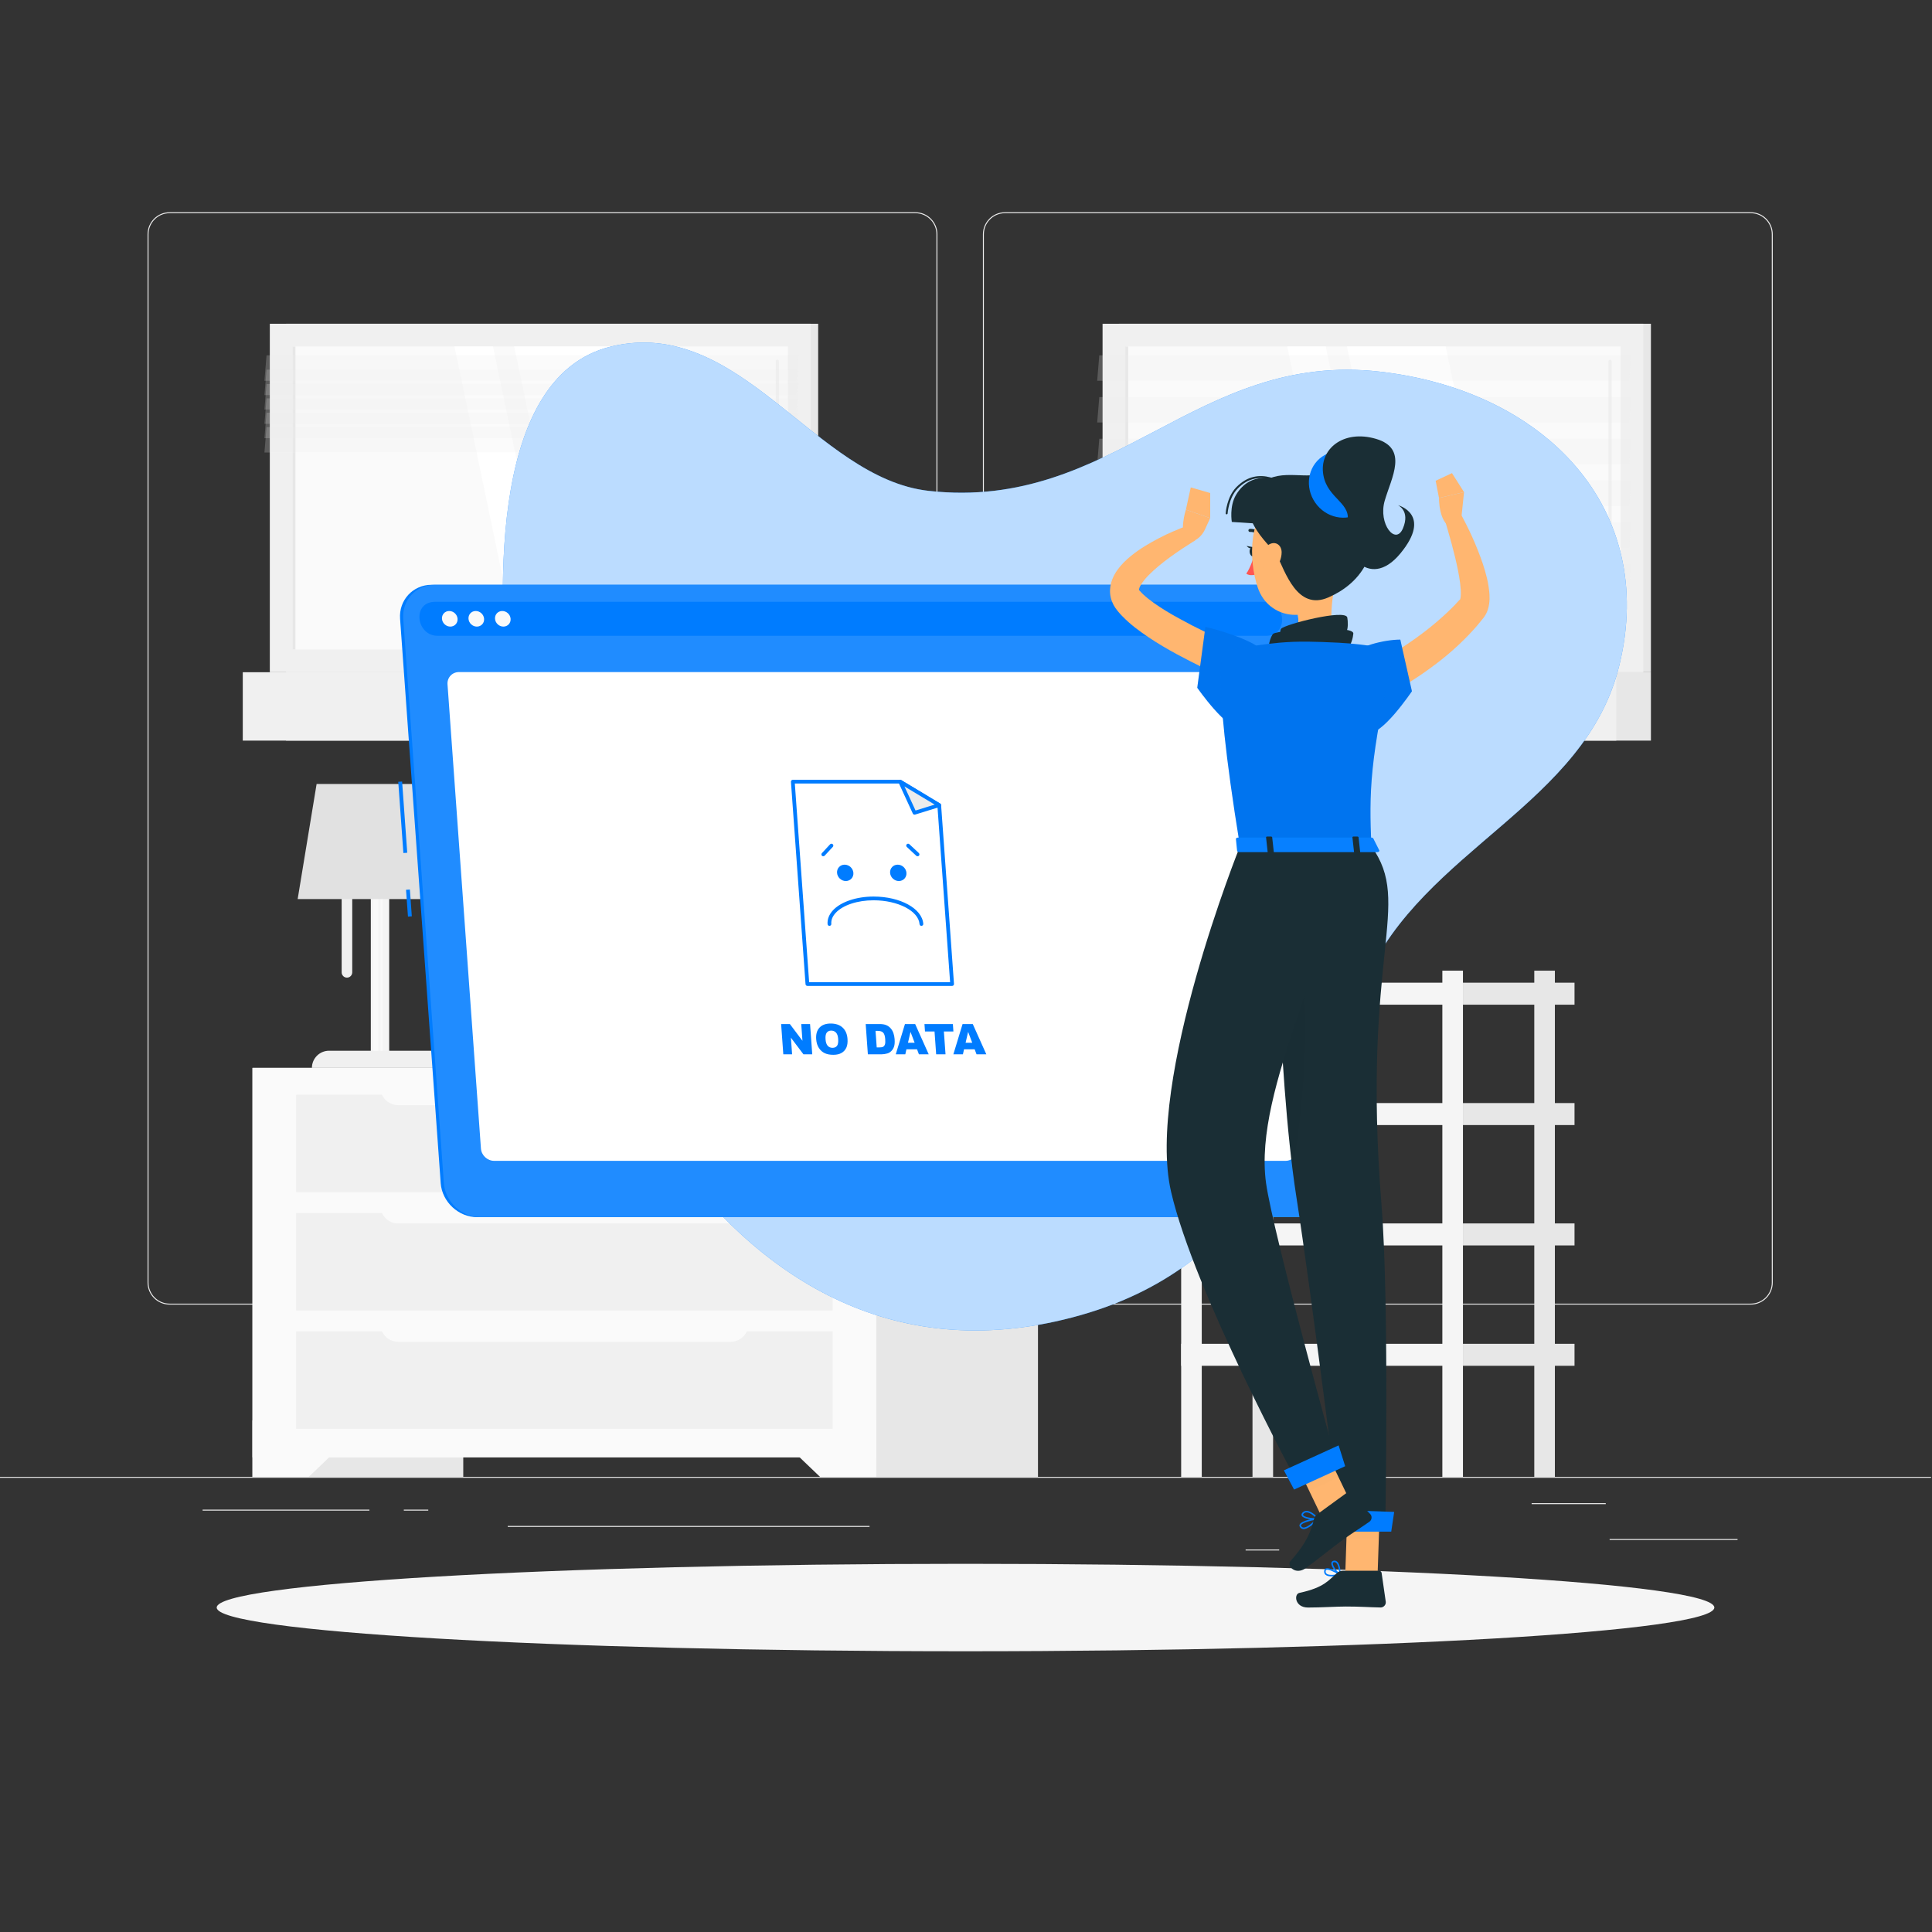 <svg width="667" height="667" viewBox="0 0 667 667" fill="none" xmlns="http://www.w3.org/2000/svg">
<rect x="0" y="0" width="667" height="667" fill="#333333" stroke="none"/>
<g clip-path="url(#clip0_2_2)">
<path d="M0 510.197H666.667V509.865H0V510.197Z" fill="#ECECEC"/>
<path d="M555.705 531.66H599.868V531.327H555.705V531.66Z" fill="#ECECEC"/>
<path d="M430.036 535.277H441.627V534.944H430.036V535.277Z" fill="#ECECEC"/>
<path d="M528.781 519.277H554.371V518.944H528.781V519.277Z" fill="#ECECEC"/>
<path d="M69.945 521.519H127.536V521.185H69.945V521.519Z" fill="#ECECEC"/>
<path d="M139.408 521.519H147.852V521.185H139.408V521.519Z" fill="#ECECEC"/>
<path d="M175.295 527.148H300.196V526.815H175.295V527.148Z" fill="#ECECEC"/>
<path d="M58.553 73.603C54.54 73.603 51.276 76.868 51.276 80.881V442.789C51.276 446.802 54.54 450.066 58.553 450.066H316.019C320.029 450.066 323.295 446.802 323.295 442.789V80.881C323.295 76.868 320.029 73.603 316.019 73.603H58.553ZM316.019 450.399H58.553C54.357 450.399 50.943 446.986 50.943 442.789V80.881C50.943 76.685 54.357 73.27 58.553 73.27H316.019C320.213 73.27 323.628 76.685 323.628 80.881V442.789C323.628 446.986 320.213 450.399 316.019 450.399" fill="#ECECEC"/>
<path d="M346.949 73.603C342.937 73.603 339.673 76.868 339.673 80.881V442.789C339.673 446.802 342.937 450.066 346.949 450.066H604.415C608.427 450.066 611.692 446.802 611.692 442.789V80.881C611.692 76.868 608.427 73.603 604.415 73.603H346.949ZM604.415 450.399H346.949C342.753 450.399 339.34 446.986 339.34 442.789V80.881C339.34 76.685 342.753 73.27 346.949 73.27H604.415C608.611 73.27 612.025 76.685 612.025 80.881V442.789C612.025 446.986 608.611 450.399 604.415 450.399" fill="#ECECEC"/>
<path d="M386.255 232.077H569.963V111.775H386.255V232.077Z" fill="#E7E7E7"/>
<path d="M380.649 232.077H567.344V111.775H380.649V232.077Z" fill="#F0F0F0"/>
<path d="M386.255 232.077H569.963V255.688H386.255V232.077Z" fill="#E7E7E7"/>
<path d="M371.311 232.077H558.005V255.688H371.311V232.077Z" fill="#F0F0F0"/>
<path d="M559.496 119.623H388.497V224.231H559.496V119.623Z" fill="#FAFAFA"/>
<path d="M520.936 224.232L499.095 119.624H465.014L486.855 224.232H520.936Z" fill="white"/>
<path d="M555.862 216.421C556.172 216.421 556.422 216.17 556.422 215.861V124.729C556.422 124.419 556.172 124.169 555.862 124.169C555.553 124.169 555.302 124.419 555.302 124.729V215.861C555.302 216.17 555.553 216.421 555.862 216.421Z" fill="#F0F0F0"/>
<path d="M479.534 224.232L457.692 119.624H444.406L466.247 224.232H479.534Z" fill="white"/>
<path d="M389.493 119.623H388.497V224.231H389.493V119.623Z" fill="#E7E7E7"/>
<g opacity="0.6">
<g opacity="0.6">
<path opacity="0.6" d="M378.793 131.455H562.501L563.224 122.674H379.516L378.793 131.455Z" fill="#ECECEC"/>
</g>
</g>
<g opacity="0.6">
<g opacity="0.6">
<path opacity="0.6" d="M378.793 145.858H562.501L563.224 137.076H379.516L378.793 145.858Z" fill="#ECECEC"/>
</g>
</g>
<g opacity="0.6">
<g opacity="0.6">
<path opacity="0.6" d="M378.793 160.26H562.501L563.224 151.479H379.516L378.793 160.26Z" fill="#ECECEC"/>
</g>
</g>
<g opacity="0.6">
<g opacity="0.6">
<path opacity="0.6" d="M378.793 174.663H562.501L563.224 165.882H379.516L378.793 174.663Z" fill="#ECECEC"/>
</g>
</g>
<g opacity="0.6">
<g opacity="0.6">
<path opacity="0.6" d="M378.793 189.066H562.501L563.224 180.284H379.516L378.793 189.066Z" fill="#ECECEC"/>
</g>
</g>
<g opacity="0.6">
<g opacity="0.6">
<path opacity="0.6" d="M378.793 203.468H562.501L563.224 194.687H379.516L378.793 203.468Z" fill="#ECECEC"/>
</g>
</g>
<path d="M543.584 429.969H505.065V422.375H543.584V429.969Z" fill="#E7E7E7"/>
<path d="M432.411 509.864H439.521V335.111H432.411V509.864Z" fill="#E7E7E7"/>
<path d="M407.781 429.969H505.065V422.375H407.781V429.969Z" fill="#F5F5F5"/>
<path d="M543.584 471.525H505.065V463.931H543.584V471.525Z" fill="#E7E7E7"/>
<path d="M407.781 471.525H505.065V463.931H407.781V471.525Z" fill="#F5F5F5"/>
<path d="M543.584 346.859H505.065V339.264H543.584V346.859Z" fill="#E7E7E7"/>
<path d="M407.781 346.859H505.065V339.264H407.781V346.859Z" fill="#F5F5F5"/>
<path d="M543.584 388.413H505.065V380.819H543.584V388.413Z" fill="#E7E7E7"/>
<path d="M407.781 388.413H505.065V380.819H407.781V388.413Z" fill="#F5F5F5"/>
<path d="M529.695 509.864H536.805V335.111H529.695V509.864Z" fill="#E7E7E7"/>
<path d="M497.955 509.864H505.065V335.111H497.955V509.864Z" fill="#F5F5F5"/>
<path d="M407.781 509.864H414.892V335.111H407.781V509.864Z" fill="#F5F5F5"/>
<path d="M87.165 509.865H159.936V368.676H87.165V509.865Z" fill="#E7E7E7"/>
<path d="M106.597 509.866H87.165V490.375H126.972L106.597 509.866Z" fill="#FAFAFA"/>
<path d="M285.579 509.865H358.349V368.676H285.579V509.865Z" fill="#E7E7E7"/>
<path d="M87.165 503.157H302.537V368.676H87.165V503.157Z" fill="#FAFAFA"/>
<path d="M283.105 509.866H302.537V490.375H262.73L283.105 509.866Z" fill="#FAFAFA"/>
<path d="M102.24 452.443H287.463V418.788H102.24V452.443Z" fill="#F0F0F0"/>
<path d="M102.24 493.289H287.463V459.635H102.24V493.289Z" fill="#F0F0F0"/>
<path d="M137.445 422.386H252.256C255.627 422.386 258.359 419.654 258.359 416.285V415.873H131.344V416.285C131.344 419.654 134.076 422.386 137.445 422.386Z" fill="#FAFAFA"/>
<path d="M102.24 411.595H287.463V377.94H102.24V411.595Z" fill="#F0F0F0"/>
<path d="M137.445 381.538H252.256C255.627 381.538 258.359 378.806 258.359 375.437V375.025H131.344V375.437C131.344 378.806 134.076 381.538 137.445 381.538Z" fill="#FAFAFA"/>
<path d="M137.445 463.234H252.256C255.627 463.234 258.359 460.502 258.359 457.132V456.72H131.344V457.132C131.344 460.502 134.076 463.234 137.445 463.234Z" fill="#FAFAFA"/>
<path d="M98.757 232.077H282.465V111.775H98.757V232.077Z" fill="#E7E7E7"/>
<path d="M93.152 232.077H279.845V111.775H93.152V232.077Z" fill="#F0F0F0"/>
<path d="M98.757 232.077H282.465V255.688H98.757V232.077Z" fill="#E7E7E7"/>
<path d="M83.815 232.077H270.509V255.688H83.815V232.077Z" fill="#F0F0F0"/>
<path d="M271.999 119.623H101V224.231H271.999V119.623Z" fill="#FAFAFA"/>
<path d="M233.44 224.232L211.598 119.624H177.517L199.358 224.232H233.44Z" fill="white"/>
<path d="M268.366 216.421C268.675 216.421 268.926 216.17 268.926 215.861V124.729C268.926 124.419 268.675 124.169 268.366 124.169C268.056 124.169 267.806 124.419 267.806 124.729V215.861C267.806 216.17 268.056 216.421 268.366 216.421Z" fill="#F0F0F0"/>
<path d="M192.037 224.232L170.196 119.624H156.909L178.75 224.232H192.037Z" fill="white"/>
<path d="M101.996 119.623H101V224.231H101.996V119.623Z" fill="#E7E7E7"/>
<g opacity="0.6">
<g opacity="0.6">
<path opacity="0.6" d="M91.296 131.455H275.004L275.727 122.674H92.019L91.296 131.455Z" fill="#ECECEC"/>
</g>
</g>
<g opacity="0.6">
<g opacity="0.6">
<path opacity="0.6" d="M91.296 136.409H275.004L275.727 127.627H92.019L91.296 136.409Z" fill="#ECECEC"/>
</g>
</g>
<g opacity="0.6">
<g opacity="0.6">
<path opacity="0.6" d="M91.296 141.363H275.004L275.727 132.582H92.019L91.296 141.363Z" fill="#ECECEC"/>
</g>
</g>
<g opacity="0.6">
<g opacity="0.6">
<path opacity="0.6" d="M91.296 146.317H275.004L275.727 137.535H92.019L91.296 146.317Z" fill="#ECECEC"/>
</g>
</g>
<g opacity="0.6">
<g opacity="0.6">
<path opacity="0.6" d="M91.296 151.271H275.004L275.727 142.489H92.019L91.296 151.271Z" fill="#ECECEC"/>
</g>
</g>
<g opacity="0.6">
<g opacity="0.6">
<path opacity="0.6" d="M91.296 156.225H275.004L275.727 147.443H92.019L91.296 156.225Z" fill="#ECECEC"/>
</g>
</g>
<path d="M128.017 364.361H134.368V293.572H128.017V364.361Z" fill="#F5F5F5"/>
<path d="M128.836 364.312H130.629V293.523H128.836V364.312Z" fill="#FAFAFA"/>
<path d="M131.381 364.312H132.084V293.523H131.381V364.312Z" fill="#FAFAFA"/>
<path d="M107.684 368.676H154.703C154.703 365.404 152.051 362.752 148.779 362.752H113.608C110.336 362.752 107.684 365.404 107.684 368.676Z" fill="#F0F0F0"/>
<path d="M119.78 337.518C120.785 337.518 121.607 336.695 121.607 335.691V289.278C121.607 288.274 120.785 287.451 119.78 287.451C118.775 287.451 117.953 288.274 117.953 289.278V335.691C117.953 336.695 118.775 337.518 119.78 337.518Z" fill="#F0F0F0"/>
<path d="M102.765 310.398H159.622L153.081 270.666H109.305L102.765 310.398Z" fill="#E1E1E1"/>
<path d="M320.624 169.464C384.757 176.634 412.912 121.036 476.467 128.317C533.192 134.816 572.301 175.229 559.064 229.658C547.313 277.973 491.324 293.14 471.416 338.401C450.313 386.381 433.944 438.125 370.213 454.826C245.073 487.624 184.291 333.649 175.776 245.213C172.508 211.266 166.804 130.11 211.116 119.594C255.716 109.009 281.284 165.065 320.624 169.464Z" fill="#007CFF"/>
<g opacity="0.9">
<g opacity="0.9">
<path opacity="0.9" d="M320.624 169.464C384.757 176.634 412.912 121.036 476.467 128.317C533.192 134.816 572.301 175.229 559.064 229.658C547.313 277.973 491.324 293.14 471.416 338.401C450.313 386.381 433.944 438.125 370.213 454.826C245.073 487.624 184.291 333.649 175.776 245.213C172.508 211.266 166.804 130.11 211.116 119.594C255.716 109.009 281.284 165.065 320.624 169.464Z" fill="white"/>
</g>
</g>
<path d="M591.853 554.984C591.853 563.323 476.11 570.081 333.334 570.081C190.558 570.081 74.815 563.323 74.815 554.984C74.815 546.647 190.558 539.887 333.334 539.887C476.11 539.887 591.853 546.647 591.853 554.984Z" fill="#F5F5F5"/>
<path d="M139.264 294.497L137.493 269.908L138.822 269.813L140.594 294.401L139.264 294.497Z" fill="#007CFF"/>
<path d="M140.844 316.444L140.177 307.195L141.508 307.099L142.175 316.348L140.844 316.444Z" fill="#007CFF"/>
<path d="M450.281 420.215H164.737C158.28 420.215 152.615 414.931 152.149 408.472L138.12 213.632C137.655 207.175 142.559 201.891 149.016 201.891H434.56C441.019 201.891 446.683 207.175 447.148 213.632L461.179 408.472C461.644 414.931 456.74 420.215 450.281 420.215Z" fill="#007CFF"/>
<path d="M451.376 420.215H165.832C159.375 420.215 153.709 414.931 153.244 408.472L139.215 213.632C138.749 207.175 143.653 201.891 150.111 201.891H435.655C442.113 201.891 447.777 207.175 448.243 213.632L462.273 408.472C462.739 414.931 457.835 420.215 451.376 420.215Z" fill="#007CFF"/>
<g opacity="0.5">
<g opacity="0.5">
<path opacity="0.5" d="M451.376 420.215H165.832C159.375 420.215 153.709 414.931 153.244 408.472L139.215 213.632C138.749 207.175 143.653 201.891 150.111 201.891H435.655C442.113 201.891 447.777 207.175 448.243 213.632L462.273 408.472C462.739 414.931 457.835 420.215 451.376 420.215Z" fill="white"/>
</g>
</g>
<path d="M436.077 207.761H150.533C150.211 207.761 149.892 207.775 149.577 207.8C142.277 208.401 143.769 219.504 151.136 219.504H437.167C444.533 219.504 444.425 208.401 437.04 207.8C436.721 207.775 436.4 207.761 436.077 207.761Z" fill="#007CFF"/>
<path d="M157.971 213.633C158.077 215.119 156.959 216.325 155.472 216.325C153.985 216.325 152.693 215.119 152.587 213.633C152.48 212.146 153.599 210.941 155.085 210.941C156.572 210.941 157.864 212.146 157.971 213.633Z" fill="#FAFAFA"/>
<path d="M167.128 213.633C167.234 215.119 166.116 216.325 164.629 216.325C163.142 216.325 161.85 215.119 161.744 213.633C161.637 212.146 162.754 210.941 164.242 210.941C165.729 210.941 167.021 212.146 167.128 213.633Z" fill="#FAFAFA"/>
<path d="M176.285 213.633C176.392 215.119 175.273 216.325 173.786 216.325C172.3 216.325 171.008 215.119 170.901 213.633C170.794 212.146 171.912 210.941 173.4 210.941C174.886 210.941 176.178 212.146 176.285 213.633Z" fill="#FAFAFA"/>
<path d="M443.806 400.769H170.602C168.251 400.769 166.207 398.863 166.038 396.511L154.5 236.282C154.331 233.93 156.1 232.025 158.451 232.025H431.655C434.006 232.025 436.048 233.93 436.218 236.282L447.756 396.511C447.926 398.863 446.156 400.769 443.806 400.769Z" fill="white"/>
<path d="M328.706 339.731L324.26 277.972L310.784 269.86H273.71L278.742 339.731H328.706Z" fill="white"/>
<path d="M279.344 339.085H328.012L323.638 278.353L310.604 270.507H274.405L279.344 339.085ZM328.706 340.377H278.742C278.404 340.377 278.122 340.115 278.098 339.778L273.066 269.907C273.054 269.729 273.116 269.551 273.238 269.421C273.361 269.289 273.532 269.214 273.712 269.214H310.784C310.901 269.214 311.016 269.247 311.117 269.307L324.593 277.418C324.773 277.527 324.889 277.717 324.904 277.926L329.352 339.685C329.364 339.863 329.302 340.039 329.18 340.171C329.057 340.302 328.886 340.377 328.706 340.377" fill="#007CFF"/>
<path d="M324.259 277.972L310.783 269.861L315.731 280.607L324.259 277.972Z" fill="#ECECEC"/>
<path d="M312.247 271.496L316.081 279.821L322.689 277.781L312.247 271.496ZM315.731 281.252C315.485 281.252 315.251 281.111 315.143 280.876L310.197 270.131C310.078 269.873 310.141 269.568 310.353 269.379C310.563 269.191 310.874 269.161 311.117 269.307L324.593 277.419C324.81 277.549 324.931 277.797 324.901 278.051C324.87 278.303 324.693 278.513 324.45 278.589L315.922 281.224C315.858 281.243 315.794 281.252 315.731 281.252Z" fill="#007CFF"/>
<path d="M294.626 301.341C294.738 302.899 293.566 304.163 292.006 304.163C290.447 304.163 289.092 302.899 288.98 301.341C288.868 299.782 290.04 298.518 291.6 298.518C293.159 298.518 294.514 299.782 294.626 301.341Z" fill="#007CFF"/>
<path d="M312.94 301.341C313.052 302.899 311.88 304.163 310.32 304.163C308.761 304.163 307.406 302.899 307.294 301.341C307.182 299.782 308.354 298.518 309.914 298.518C311.473 298.518 312.828 299.782 312.94 301.341Z" fill="#007CFF"/>
<path d="M318.106 319.647C317.77 319.647 317.487 319.387 317.462 319.047C317.135 314.508 310.018 310.816 301.595 310.816C296.015 310.816 291.006 312.476 288.521 315.147C287.415 316.333 286.905 317.615 287.001 318.953C287.026 319.311 286.759 319.619 286.403 319.645C286.046 319.667 285.738 319.403 285.711 319.047C285.59 317.36 286.234 315.707 287.575 314.267C290.297 311.341 295.669 309.524 301.595 309.524C310.834 309.524 318.37 313.667 318.751 318.953C318.777 319.311 318.509 319.619 318.153 319.645C318.137 319.647 318.122 319.647 318.106 319.647Z" fill="#007CFF"/>
<path d="M284.223 295.622C284.066 295.622 283.908 295.565 283.783 295.45C283.522 295.206 283.507 294.798 283.75 294.537L286.58 291.486C286.824 291.223 287.234 291.21 287.494 291.451C287.755 291.694 287.771 292.103 287.528 292.365L284.696 295.415C284.57 295.553 284.396 295.622 284.223 295.622Z" fill="#007CFF"/>
<path d="M316.779 295.622C316.622 295.622 316.463 295.565 316.338 295.449L313.067 292.398C312.807 292.154 312.792 291.746 313.036 291.485C313.279 291.223 313.687 291.209 313.948 291.453L317.22 294.503C317.48 294.747 317.495 295.155 317.251 295.417C317.124 295.553 316.952 295.622 316.779 295.622Z" fill="#007CFF"/>
<path d="M269.676 353.537H272.689L277.037 359.315L276.621 353.537H279.664L280.416 363.981H277.373L273.049 358.246L273.463 363.981H270.428L269.676 353.537Z" fill="#007CFF"/>
<path d="M285.007 358.78C285.083 359.835 285.333 360.592 285.759 361.052C286.183 361.514 286.733 361.744 287.407 361.744C288.1 361.744 288.621 361.518 288.968 361.067C289.316 360.615 289.448 359.806 289.364 358.638C289.292 357.655 289.043 356.936 288.613 356.483C288.184 356.03 287.629 355.803 286.951 355.803C286.3 355.803 285.795 356.032 285.433 356.494C285.072 356.954 284.931 357.716 285.007 358.78ZM281.779 358.766C281.656 357.06 282.035 355.734 282.916 354.783C283.799 353.834 285.087 353.359 286.781 353.359C288.52 353.359 289.893 353.826 290.9 354.759C291.908 355.692 292.472 356.999 292.593 358.68C292.681 359.902 292.548 360.902 292.193 361.683C291.839 362.464 291.289 363.072 290.544 363.507C289.799 363.942 288.847 364.159 287.688 364.159C286.511 364.159 285.521 363.971 284.723 363.596C283.924 363.22 283.256 362.627 282.717 361.815C282.18 361.003 281.867 359.987 281.779 358.766" fill="#007CFF"/>
<path d="M302.267 355.902L302.678 361.609H303.469C304.143 361.609 304.618 361.534 304.891 361.383C305.166 361.234 305.37 360.973 305.505 360.601C305.639 360.227 305.677 359.623 305.617 358.787C305.537 357.681 305.302 356.923 304.911 356.514C304.521 356.106 303.909 355.902 303.073 355.902H302.267ZM298.87 353.537H303.665C304.61 353.537 305.382 353.665 305.982 353.922C306.582 354.178 307.09 354.546 307.505 355.026C307.919 355.506 308.234 356.063 308.451 356.699C308.669 357.337 308.802 358.011 308.854 358.723C308.934 359.839 308.869 360.705 308.659 361.319C308.45 361.935 308.134 362.45 307.713 362.866C307.291 363.281 306.827 363.558 306.319 363.695C305.625 363.886 304.991 363.981 304.417 363.981H299.622L298.87 353.537Z" fill="#007CFF"/>
<path d="M315.765 359.998L314.343 356.244L313.472 359.998H315.765ZM316.597 362.257H312.933L312.548 363.981H309.253L312.427 353.537H315.947L320.623 363.981H317.244L316.597 362.257Z" fill="#007CFF"/>
<path d="M319.159 353.537H328.968L329.153 356.115H325.863L326.429 363.981H323.201L322.636 356.115H319.344L319.159 353.537Z" fill="#007CFF"/>
<path d="M335.655 359.998L334.232 356.244L333.362 359.998H335.655ZM336.487 362.257H332.823L332.438 363.981H329.143L332.316 353.537H335.836L340.512 363.981H337.134L336.487 362.257Z" fill="#007CFF"/>
<path d="M471.584 230.773C472.776 230.176 474.196 229.404 475.509 228.683C476.847 227.948 478.177 227.181 479.488 226.384C482.1 224.776 484.732 223.187 487.232 221.421C492.275 217.947 496.999 214.093 501.249 209.884C501.805 209.375 502.279 208.809 502.795 208.272L503.555 207.455L503.936 207.048L504.127 206.843C504.176 206.789 504.165 206.801 504.14 206.832L504.099 206.897C503.908 207.252 504.067 207.145 504.14 206.801C504.229 206.471 504.304 205.931 504.328 205.347C504.413 202.925 503.935 199.873 503.356 196.923C502.168 190.941 500.372 184.792 498.595 178.765L503.776 176.493C507.02 182.288 509.725 188.207 511.925 194.624C512.973 197.873 513.937 201.137 514.217 205.148C514.269 206.169 514.292 207.243 514.107 208.496C513.912 209.727 513.6 211.201 512.476 212.873L512.255 213.181L512.083 213.405L511.877 213.656L511.467 214.155L510.643 215.155C510.087 215.812 509.56 216.508 508.969 217.124C504.371 222.229 499.256 226.739 493.796 230.66C491.08 232.645 488.303 234.531 485.419 236.247C483.983 237.116 482.528 237.951 481.049 238.76C479.552 239.593 478.128 240.317 476.427 241.115L471.584 230.773Z" fill="#FFB670"/>
<path d="M461.925 543.46C459.981 543.848 458.518 543.78 457.953 543.265C457.713 543.045 457.624 542.737 457.682 542.324C457.713 542.101 457.817 542.028 457.902 541.989C458.588 541.68 460.542 542.624 461.925 543.46ZM459.725 544.237C460.757 544.237 461.885 544.025 462.674 543.837C462.777 543.813 462.856 543.731 462.873 543.627C462.892 543.523 462.846 543.417 462.758 543.36C462.376 543.108 458.985 540.919 457.685 541.507C457.48 541.6 457.221 541.804 457.158 542.251C457.076 542.841 457.222 543.315 457.597 543.656C458.073 544.091 458.866 544.237 459.725 544.237" fill="#007CFF"/>
<path d="M460.713 539.318C460.93 539.318 461.122 539.394 461.298 539.55C462.022 540.191 462.271 541.996 462.333 543.067C461.27 542.219 460.003 540.408 460.157 539.642C460.182 539.516 460.254 539.367 460.593 539.326C460.634 539.32 460.674 539.318 460.713 539.318ZM462.613 543.846C462.659 543.846 462.705 543.832 462.746 543.808C462.827 543.762 462.878 543.675 462.878 543.58C462.878 543.444 462.862 540.228 461.649 539.154C461.326 538.868 460.95 538.748 460.529 538.8C459.866 538.88 459.686 539.296 459.638 539.538C459.386 540.796 461.417 543.207 462.482 543.811C462.523 543.834 462.567 543.846 462.613 543.846Z" fill="#007CFF"/>
<path d="M461.631 197.422C460.332 204.049 457.594 217.472 462.231 221.894C462.231 221.894 460.419 228.617 448.104 228.617C434.564 228.617 441.634 221.894 441.634 221.894C449.024 220.13 448.834 214.648 447.546 209.498L461.631 197.422Z" fill="#FFB670"/>
<path d="M439.046 224.566C436.92 224.854 438.728 219.347 439.592 218.778C441.587 217.459 467.394 215.591 467.226 218.723C467.119 220.071 466.486 222.702 465.358 223.595C464.228 224.488 457.599 221.788 439.046 224.566Z" fill="#1A2E35"/>
<path d="M443.25 222.712C441.562 223.283 441.722 217.735 442.296 217.067C443.627 215.523 464.515 210.156 465.136 213.193C465.375 214.504 465.49 217.123 464.772 218.139C464.056 219.155 457.919 217.473 443.25 222.712Z" fill="#1A2E35"/>
<path d="M435.481 185.477C435.317 185.486 435.151 185.421 435.039 185.284C433.546 183.457 431.605 183.644 431.586 183.646C431.291 183.677 431.034 183.468 431.003 183.177C430.971 182.888 431.182 182.626 431.473 182.594C431.574 182.584 434.006 182.348 435.859 184.614C436.043 184.84 436.01 185.173 435.783 185.358C435.694 185.432 435.587 185.47 435.481 185.477Z" fill="#1A2E35"/>
<path d="M432.897 192.001C432.897 192.001 431.755 196.011 430.263 198.037C431.555 199.025 433.518 198.323 433.518 198.323L432.897 192.001Z" fill="#FF5551"/>
<path d="M433.547 190.382C433.635 191.278 433.231 192.051 432.646 192.11C432.059 192.167 431.513 191.487 431.425 190.591C431.337 189.694 431.741 188.921 432.326 188.863C432.913 188.806 433.459 189.486 433.547 190.382Z" fill="#1A2E35"/>
<path d="M432.59 188.887L430.375 188.478C430.375 188.478 431.646 190.051 432.59 188.887Z" fill="#1A2E35"/>
<path d="M475.6 543.58H464.432L465.308 517.716H476.476L475.6 543.58Z" fill="#FFB670"/>
<path d="M463.548 542.287H476.094C476.552 542.287 476.922 542.605 476.986 543.05L478.416 552.978C478.564 554.007 477.678 554.982 476.625 554.963C472.25 554.887 470.142 554.631 464.625 554.631C461.23 554.631 456.27 554.983 451.584 554.983C446.998 554.983 446.645 550.349 448.597 549.929C457.35 548.046 458.732 545.45 461.681 542.974C462.213 542.527 462.88 542.287 463.548 542.287Z" fill="#1A2E35"/>
<g opacity="0.2">
<g opacity="0.2">
<path opacity="0.2" d="M476.479 517.724H465.306L464.86 531.056H476.032L476.479 517.724Z" fill="black"/>
</g>
</g>
<path d="M431.165 237.392C424.254 234.687 417.662 231.744 411.098 228.387C404.545 225.032 398.093 221.461 391.893 216.688C390.349 215.473 388.822 214.145 387.33 212.595C386.958 212.195 386.586 211.824 386.221 211.365C385.837 210.883 385.547 210.599 385.05 209.857C384.147 208.561 383.451 206.821 383.265 205.045C383.09 203.268 383.409 201.571 383.919 200.219C384.43 198.841 385.098 197.717 385.795 196.741C387.197 194.789 388.75 193.347 390.314 192.048C393.439 189.463 396.742 187.583 400.053 185.827C401.706 184.948 403.39 184.157 405.098 183.429C406.811 182.689 408.486 182.003 410.305 181.376L412.673 186.513C406.857 190.179 400.831 194.207 396.403 198.725C395.329 199.844 394.387 201.015 393.794 202.045C393.159 203.095 393.167 203.881 393.275 203.82C393.33 203.819 393.309 203.796 393.463 203.949L393.994 204.52C394.194 204.757 394.475 205.003 394.727 205.247C395.774 206.225 397.001 207.205 398.326 208.139C400.973 210.023 403.889 211.785 406.905 213.432C409.91 215.101 413.001 216.699 416.151 218.213C422.434 221.223 428.949 224.119 435.339 226.764L431.165 237.392Z" fill="#FFB670"/>
<path d="M415.959 182.872L417.805 178.866L409.411 175.952C409.411 175.952 406.796 183.821 409.912 187.453C412.565 187.03 414.833 185.312 415.959 182.872Z" fill="#FFB670"/>
<path d="M417.806 170.208L411.095 168.273L409.411 175.952L417.806 178.866V170.208Z" fill="#FFB670"/>
<path d="M504.466 179.255L505.445 169.895L496.794 171.928C496.794 171.928 496.666 180.701 501.243 182.1L504.466 179.255Z" fill="#FFB670"/>
<path d="M501.277 163.343L495.641 165.975L496.793 171.928L505.444 169.895L501.277 163.343Z" fill="#FFB670"/>
<path d="M463.387 184.339C463.794 195.417 464.203 200.095 459.198 206.294C451.669 215.617 437.975 213.695 434.267 202.963C430.93 193.303 430.825 176.811 441.171 171.37C451.365 166.009 462.981 173.262 463.387 184.339Z" fill="#FFB670"/>
<path d="M458.562 206.274C469.435 201.575 476.587 191.667 473.568 176.175C470.679 161.354 460.674 159.888 456.54 162.964C452.407 166.039 442.104 161.456 435.922 166.659C425.21 175.674 435.338 185.392 440.612 191.151C443.763 197.628 447.891 210.884 458.562 206.274Z" fill="#1A2E35"/>
<path d="M454.046 173.515C457.715 178.829 464.753 180.329 469.766 176.866C474.779 173.405 475.869 166.291 472.199 160.978C468.53 155.666 461.491 154.165 456.479 157.627C451.466 161.089 450.377 168.202 454.046 173.515Z" fill="#007CFF"/>
<path d="M456.87 164.003C455.3 155.072 463.751 148.185 475.051 151.513C486.35 154.841 480.374 164.859 478.056 172.859C475.739 180.859 481.82 188.477 484.362 182.385C486.903 176.293 482.631 174.412 482.631 174.412C482.631 174.412 494.63 177.523 483.483 191.049C472.338 204.575 462.247 189.64 464.975 180.825C467.18 173.701 458.354 172.445 456.87 164.003Z" fill="#1A2E35"/>
<path d="M445.576 167.377C440.417 164.685 431.681 162.511 426.709 170.875C424.359 174.831 425.269 180.193 425.269 180.193L440.455 181.204L445.576 167.377Z" fill="#1A2E35"/>
<path d="M423.483 177.57C423.476 177.57 423.469 177.57 423.461 177.57C423.277 177.558 423.139 177.399 423.149 177.217C423.164 176.989 423.531 171.625 426.768 168.261C434.593 160.13 443.768 166.874 446.393 169.135C446.533 169.255 446.548 169.466 446.428 169.605C446.308 169.745 446.097 169.759 445.959 169.641C443.445 167.477 434.668 161.014 427.249 168.723C424.183 171.909 423.819 177.205 423.815 177.258C423.804 177.434 423.657 177.57 423.483 177.57Z" fill="#1A2E35"/>
<path d="M442.47 190.711C442.454 192.869 441.487 194.982 440.263 196.414C438.421 198.569 436.309 197.507 435.823 195.118C435.387 192.967 435.821 189.255 438.149 187.954C440.443 186.671 442.489 188.245 442.47 190.711Z" fill="#FFB670"/>
<path d="M440.071 292.162C440.071 292.162 440.783 369.688 447.508 412.889C452.94 447.782 462.992 528.473 462.992 528.473H478.223C478.223 528.473 479.71 450.574 476.954 416.064C469.976 328.733 487.982 312.406 473.451 292.162H440.071Z" fill="#1A2E35"/>
<g opacity="0.1">
<g opacity="0.1">
<path opacity="0.1" d="M440.071 292.162C440.071 292.162 440.783 369.688 447.508 412.889C452.94 447.782 462.992 528.473 462.992 528.473H478.223C478.223 528.473 479.71 450.574 476.954 416.064C469.976 328.733 487.982 312.406 473.451 292.162H440.071Z" fill="white"/>
</g>
</g>
<g opacity="0.3">
<g opacity="0.3">
<path opacity="0.3" d="M448.076 327.333C453.422 350.733 449.156 387.587 446.236 403.813C443.142 379.173 441.582 347.24 440.809 323.84C443.569 319.36 446.182 319.067 448.076 327.333Z" fill="black"/>
</g>
</g>
<path d="M460.909 528.776H480.306L481.326 521.97L460.798 521.276L460.909 528.776Z" fill="#007CFF"/>
<path d="M466.444 226.722C468.268 223.094 478.078 220.812 483.439 220.82L487.452 238.64C487.452 238.64 476.77 254.493 472.328 252.812C467.08 250.829 462.535 234.496 466.444 226.722Z" fill="#007CFF"/>
<g opacity="0.4">
<g opacity="0.4">
<path opacity="0.4" d="M466.444 226.722C468.268 223.094 478.078 220.812 483.439 220.82L487.452 238.64C487.452 238.64 476.77 254.493 472.328 252.812C467.08 250.829 462.535 234.496 466.444 226.722Z" fill="black"/>
</g>
</g>
<path d="M449.216 526.467C449.672 525.719 452.224 525.029 454.172 524.671C452.414 526.46 450.864 527.455 449.959 527.361C449.642 527.328 449.398 527.163 449.214 526.856C449.143 526.736 449.134 526.633 449.187 526.521C449.195 526.503 449.206 526.484 449.216 526.467ZM455.136 524.417C455.186 524.339 455.19 524.239 455.144 524.155C455.092 524.056 454.983 524 454.872 524.017C454.311 524.101 449.375 524.885 448.708 526.295C448.58 526.568 448.598 526.856 448.76 527.127C449.032 527.581 449.416 527.837 449.904 527.888C451.522 528.055 453.858 525.811 455.106 524.459C455.118 524.445 455.128 524.432 455.136 524.417" fill="#007CFF"/>
<path d="M449.917 522.739C449.958 522.669 450.025 522.591 450.128 522.499C450.428 522.229 450.777 522.112 451.193 522.14C452.392 522.217 453.752 523.457 454.372 524.088C452.79 524.221 450.23 523.741 449.884 523.055C449.862 523.013 449.812 522.912 449.917 522.739ZM455.137 524.417C455.148 524.4 455.156 524.383 455.162 524.364C455.192 524.276 455.173 524.177 455.112 524.107C455.029 524.009 453.05 521.731 451.228 521.612C450.67 521.575 450.181 521.741 449.774 522.104C449.226 522.595 449.274 523.021 449.41 523.293C449.989 524.437 453.536 524.836 454.965 524.539C455.037 524.523 455.1 524.479 455.137 524.417" fill="#007CFF"/>
<path d="M466.778 519.687L456.563 524.224L452.011 514.751L446.063 502.345L445.366 500.903L455.568 496.359L456.358 497.981L462.124 509.995L466.778 519.687Z" fill="#FFB670"/>
<g opacity="0.2">
<g opacity="0.2">
<path opacity="0.2" d="M462.124 509.995L452.01 514.751L446.062 502.345L456.357 497.982L462.124 509.995Z" fill="black"/>
</g>
</g>
<path d="M428.093 292.162C428.093 292.162 395.461 373.276 404.306 411.472C412.299 445.992 447.645 511.366 447.645 511.366L461.31 504.506C461.31 504.506 439.459 425.589 437.089 408.444C432.478 375.086 462.123 328 462.123 292.162H428.093Z" fill="#1A2E35"/>
<g opacity="0.1">
<g opacity="0.1">
<path opacity="0.1" d="M428.093 292.162C428.093 292.162 395.461 373.276 404.306 411.472C412.299 445.992 447.645 511.366 447.645 511.366L461.31 504.506C461.31 504.506 439.459 425.589 437.089 408.444C432.478 375.086 462.123 328 462.123 292.162H428.093Z" fill="white"/>
</g>
</g>
<path d="M454.74 522.804L464.885 515.42C465.253 515.152 465.74 515.19 466.055 515.512L473.052 522.698C473.777 523.443 473.635 524.752 472.773 525.358C469.192 527.871 467.336 528.903 462.875 532.151C460.131 534.148 454.661 538.566 450.871 541.324C447.164 544.022 444.151 540.482 445.481 538.994C451.451 532.322 452.708 528.195 453.635 524.458C453.801 523.784 454.2 523.198 454.74 522.804Z" fill="#1A2E35"/>
<path d="M446.765 514.258L464.405 506.19L462.141 499.001L443.251 507.618L446.765 514.258Z" fill="#007CFF"/>
<path d="M436.751 225.813C435.287 222.025 422.542 217.871 416.149 216.42L413.338 237.444C413.338 237.444 423.781 252.452 428.365 251.209C433.779 249.744 439.887 233.929 436.751 225.813Z" fill="#007CFF"/>
<g opacity="0.4">
<g opacity="0.4">
<path opacity="0.4" d="M436.751 225.813C435.287 222.025 422.542 217.871 416.149 216.42L413.338 237.444C413.338 237.444 423.781 252.452 428.365 251.209C433.779 249.744 439.887 233.929 436.751 225.813Z" fill="black"/>
</g>
</g>
<path d="M422.755 224.756C422.755 224.756 417.435 226.63 428.093 292.162H473.451C472.69 273.701 472.669 262.318 481.493 224.432C481.493 224.432 471.989 222.365 462.231 221.894C454.598 221.526 448.345 221.282 441.634 221.894C432.787 222.702 422.755 224.756 422.755 224.756Z" fill="#007CFF"/>
<g opacity="0.4">
<g opacity="0.4">
<path opacity="0.4" d="M422.755 224.756C422.755 224.756 417.435 226.63 428.093 292.162H473.451C472.69 273.701 472.669 262.318 481.493 224.432C481.493 224.432 471.989 222.365 462.231 221.894C454.598 221.526 448.345 221.282 441.634 221.894C432.787 222.702 422.755 224.756 422.755 224.756Z" fill="black"/>
</g>
</g>
<path d="M474.131 289.501L476.176 293.561C476.335 293.875 475.961 294.197 475.437 294.197H427.868C427.459 294.197 427.12 293.997 427.095 293.739L426.685 289.679C426.657 289.398 427.012 289.159 427.459 289.159H473.392C473.729 289.159 474.028 289.298 474.131 289.501Z" fill="#007CFF"/>
<g opacity="0.3">
<g opacity="0.3">
<path opacity="0.3" d="M474.131 289.501L476.176 293.561C476.335 293.875 475.961 294.197 475.437 294.197H427.868C427.459 294.197 427.12 293.997 427.095 293.739L426.685 289.679C426.657 289.398 427.012 289.159 427.459 289.159H473.392C473.729 289.159 474.028 289.298 474.131 289.501Z" fill="white"/>
</g>
</g>
<path d="M467.962 294.636H469.192C469.436 294.636 469.623 294.51 469.607 294.356L469.03 289.08C469.012 288.927 468.799 288.8 468.554 288.8H467.323C467.079 288.8 466.892 288.927 466.908 289.08L467.486 294.356C467.503 294.51 467.716 294.636 467.962 294.636Z" fill="#1A2E35"/>
<path d="M438.143 294.636H439.374C439.618 294.636 439.805 294.51 439.789 294.356L439.211 289.08C439.194 288.927 438.981 288.8 438.735 288.8H437.505C437.261 288.8 437.074 288.927 437.09 289.08L437.667 294.356C437.685 294.51 437.898 294.636 438.143 294.636Z" fill="#1A2E35"/>
</g>
<defs>
<clipPath id="clip0_2_2">
<rect width="666.667" height="666.667" fill="white"/>
</clipPath>
</defs>
</svg>
